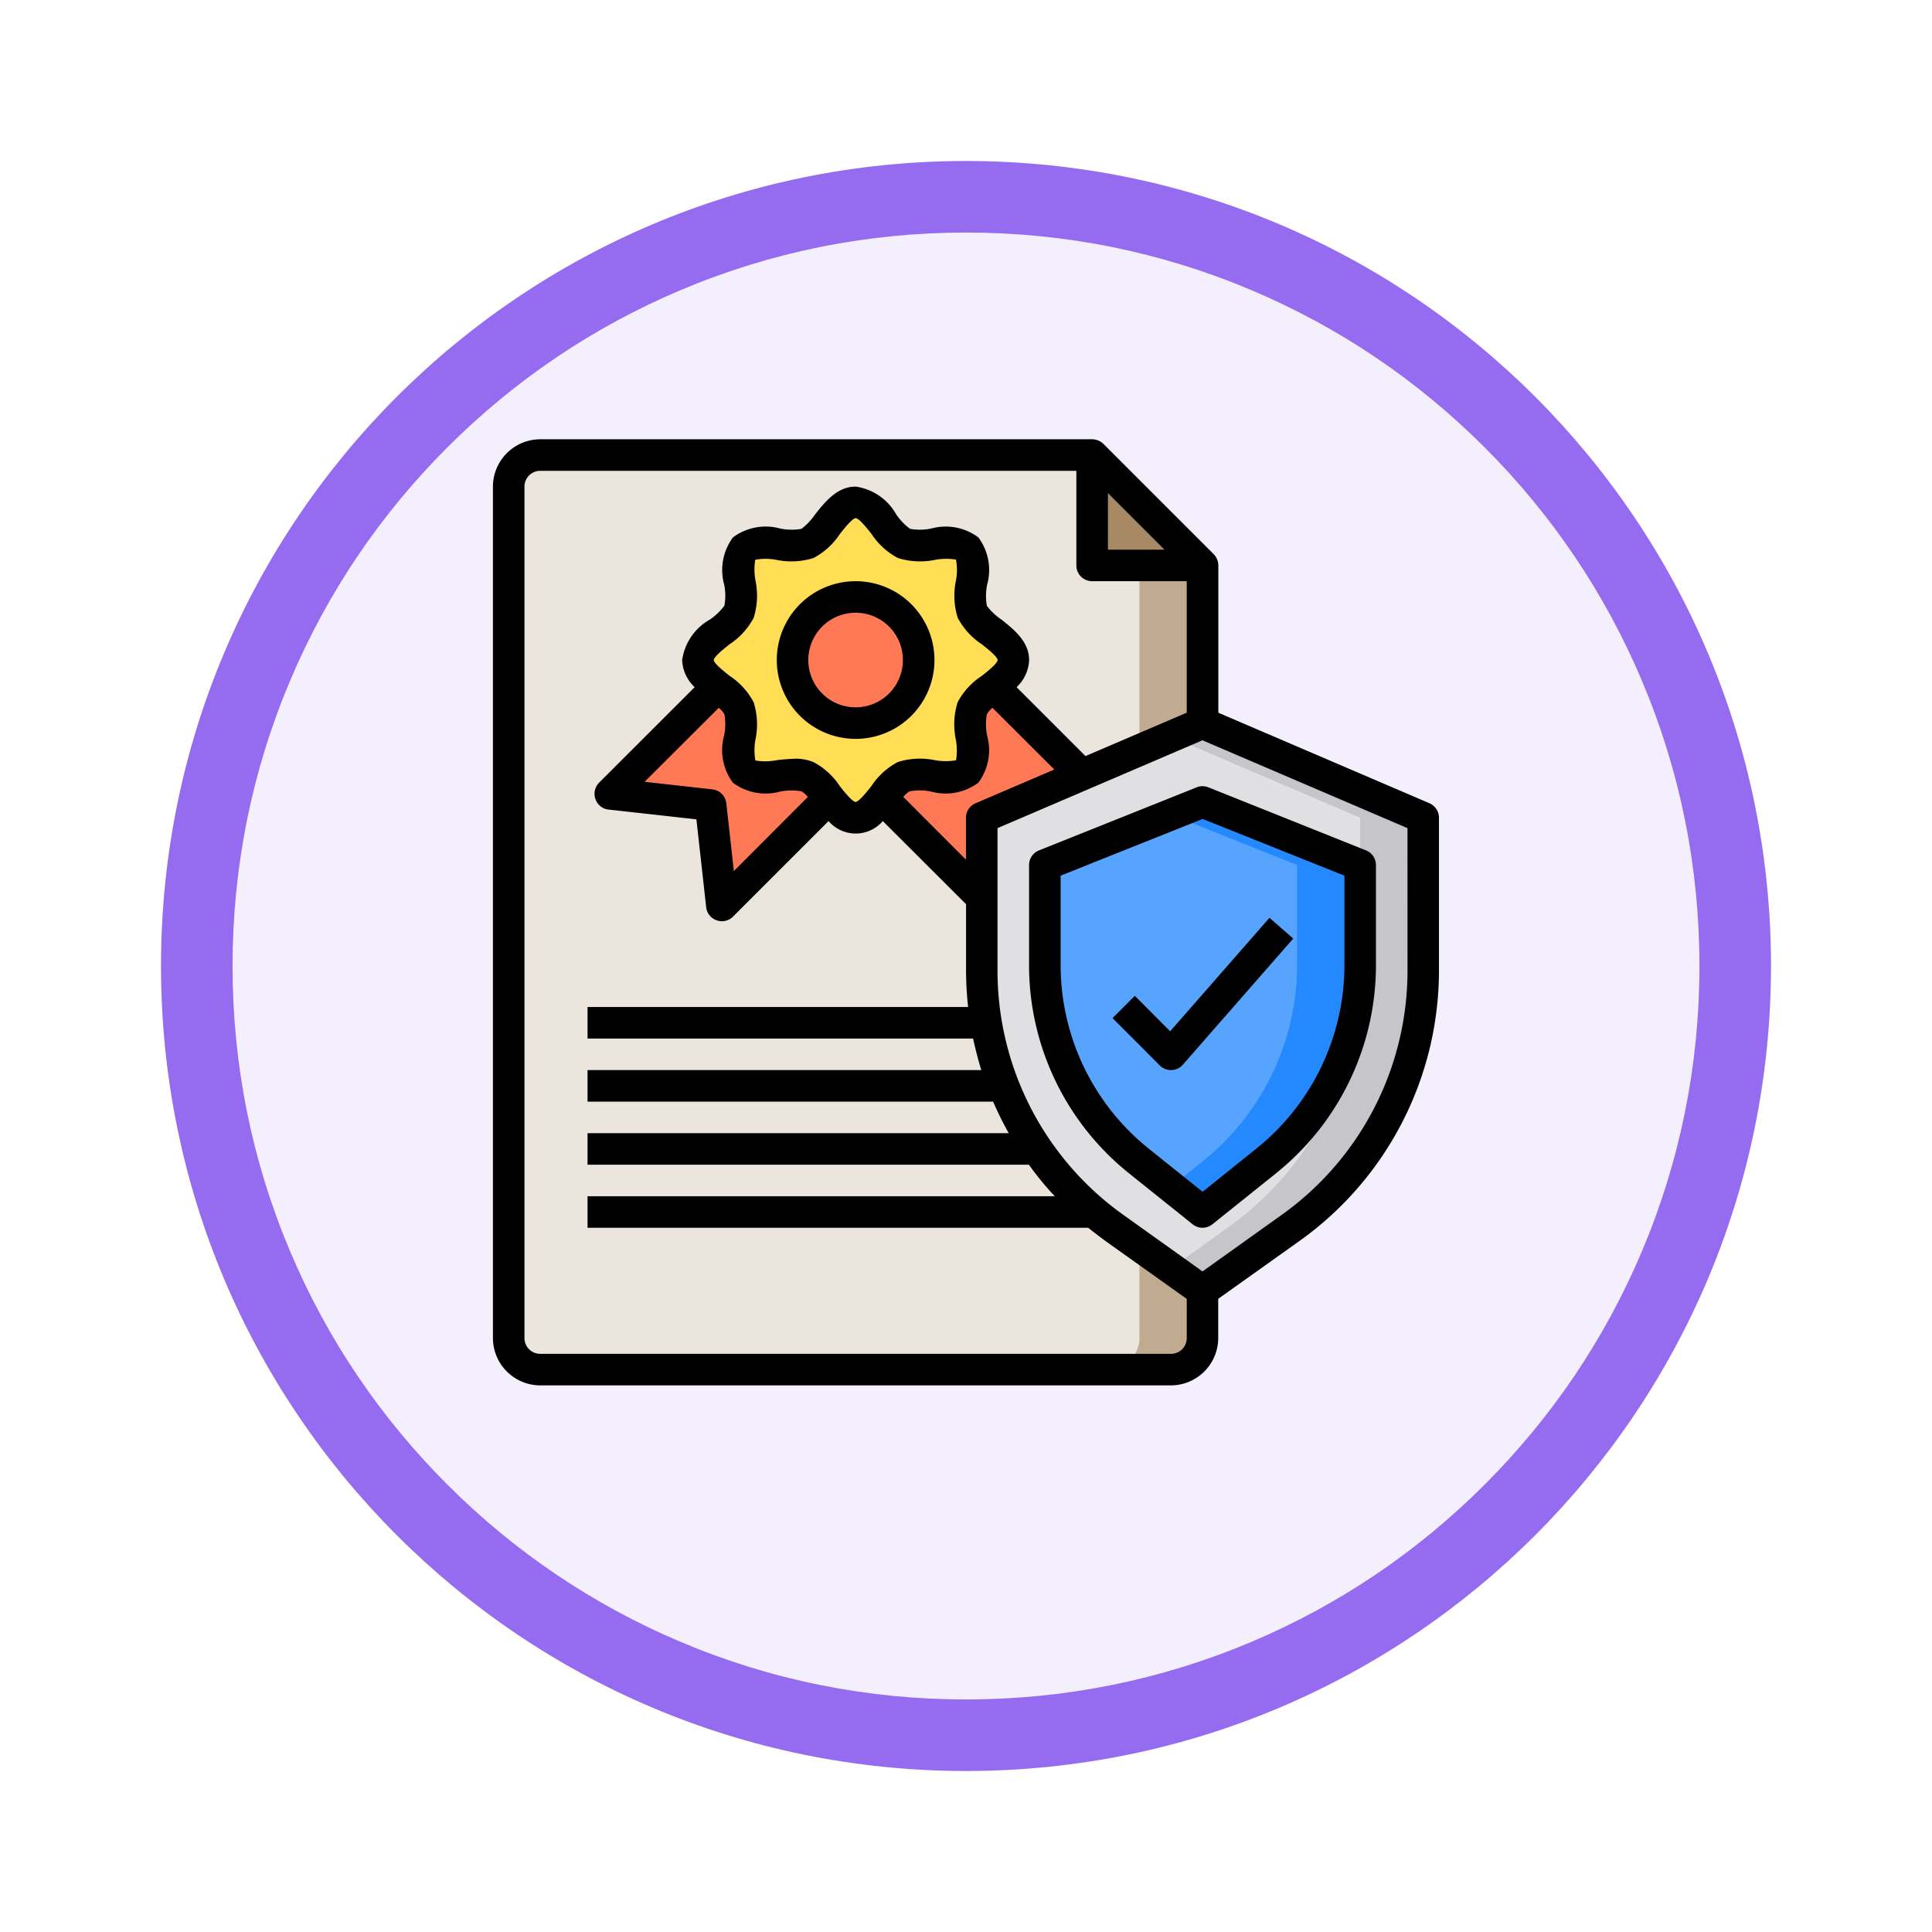 <svg xmlns="http://www.w3.org/2000/svg" xmlns:xlink="http://www.w3.org/1999/xlink" width="108" height="108" viewBox="0 0 108 108">
  <defs>
    <filter id="Trazado_896985" x="0" y="0" width="108" height="108" filterUnits="userSpaceOnUse">
      <feOffset dy="3" input="SourceAlpha"/>
      <feGaussianBlur stdDeviation="3" result="blur"/>
      <feFlood flood-opacity="0.161"/>
      <feComposite operator="in" in2="blur"/>
      <feComposite in="SourceGraphic"/>
    </filter>
  </defs>
  <g id="Grupo_1178525" data-name="Grupo 1178525" transform="translate(-200.759 -3216)">
    <g id="Grupo_1177410" data-name="Grupo 1177410" transform="translate(-0.094 1727.448)">
      <g id="Grupo_1176700" data-name="Grupo 1176700" transform="translate(209.853 1494.552)">
        <g id="Grupo_1111318" data-name="Grupo 1111318" transform="translate(0 0)">
          <g id="Grupo_1109826" data-name="Grupo 1109826">
            <g id="Grupo_1098742" data-name="Grupo 1098742">
              <g transform="matrix(1, 0, 0, 1, -9, -6)" filter="url(#Trazado_896985)">
                <g id="Trazado_896985-2" data-name="Trazado 896985" transform="translate(9 6)" fill="#f2ecfd" opacity="0.859">
                  <path d="M 45 88 C 39.194 88 33.563 86.863 28.263 84.622 C 23.143 82.456 18.544 79.355 14.594 75.406 C 10.645 71.456 7.544 66.857 5.378 61.737 C 3.137 56.437 2 50.806 2 45 C 2 39.194 3.137 33.563 5.378 28.263 C 7.544 23.143 10.645 18.544 14.594 14.594 C 18.544 10.645 23.143 7.544 28.263 5.378 C 33.563 3.137 39.194 2 45 2 C 50.806 2 56.437 3.137 61.737 5.378 C 66.857 7.544 71.456 10.645 75.406 14.594 C 79.355 18.544 82.456 23.143 84.622 28.263 C 86.863 33.563 88 39.194 88 45 C 88 50.806 86.863 56.437 84.622 61.737 C 82.456 66.857 79.355 71.456 75.406 75.406 C 71.456 79.355 66.857 82.456 61.737 84.622 C 56.437 86.863 50.806 88 45 88 Z" stroke="none"/>
                  <path d="M 45 4 C 39.463 4 34.094 5.083 29.042 7.22 C 24.16 9.285 19.775 12.242 16.009 16.009 C 12.242 19.775 9.285 24.16 7.22 29.042 C 5.083 34.094 4 39.463 4 45 C 4 50.537 5.083 55.906 7.22 60.958 C 9.285 65.84 12.242 70.225 16.009 73.991 C 19.775 77.758 24.16 80.715 29.042 82.78 C 34.094 84.917 39.463 86 45 86 C 50.537 86 55.906 84.917 60.958 82.78 C 65.84 80.715 70.225 77.758 73.991 73.991 C 77.758 70.225 80.715 65.84 82.78 60.958 C 84.917 55.906 86 50.537 86 45 C 86 39.463 84.917 34.094 82.78 29.042 C 80.715 24.16 77.758 19.775 73.991 16.009 C 70.225 12.242 65.84 9.285 60.958 7.22 C 55.906 5.083 50.537 4 45 4 M 45 -7.62939453125e-06 C 69.853 -7.62939453125e-06 90 20.147 90 45 L 90 45 C 90 69.853 69.853 90 45 90 C 20.147 90 0 69.853 0 45 L 0 45 C 0 20.147 20.147 -7.62939453125e-06 45 -7.62939453125e-06 Z" stroke="none" fill="#8454ee"/>
                </g>
              </g>
            </g>
          </g>
        </g>
      </g>
    </g>
    <g id="copyright" transform="translate(226.314 3238.556)">
      <path id="Trazado_1033601" data-name="Trazado 1033601" d="M41.785,9.17V52.363a1.768,1.768,0,0,1-1.763,1.763H4.763A1.768,1.768,0,0,1,3,52.363V4.763A1.768,1.768,0,0,1,4.763,3H35.615V9.17Z" transform="translate(-0.119 -0.119)" fill="#ebe5dd"/>
      <path id="Trazado_1033602" data-name="Trazado 1033602" d="M46.289,10V53.192a1.768,1.768,0,0,1-1.763,1.763H41a1.768,1.768,0,0,0,1.763-1.763V10Z" transform="translate(-4.622 -0.948)" fill="#c0ab91"/>
      <path id="Trazado_1033603" data-name="Trazado 1033603" d="M32.63,14.815c0,.573-.538,1.031-1.1,1.481a3.806,3.806,0,0,0-1.2,1.216c-.4.97.45,2.8-.282,3.535s-2.565-.115-3.535.282a3.806,3.806,0,0,0-1.216,1.2c-.45.564-.908,1.1-1.481,1.1s-1.031-.538-1.481-1.1a3.806,3.806,0,0,0-1.216-1.2c-.97-.4-2.8.45-3.535-.282s.115-2.565-.282-3.535A3.806,3.806,0,0,0,16.1,16.3c-.564-.45-1.1-.908-1.1-1.481,0-1.075,1.913-1.763,2.3-2.7.4-.97-.45-2.8.282-3.535s2.565.115,3.535-.282c.934-.388,1.622-2.3,2.7-2.3s1.763,1.913,2.7,2.3c.97.4,2.8-.45,3.535.282s-.115,2.565.282,3.535C30.717,13.052,32.63,13.739,32.63,14.815Z" transform="translate(-1.541 -0.474)" fill="#ffde55"/>
      <circle id="Elipse_13185" data-name="Elipse 13185" cx="3.5" cy="3.5" r="3.5" transform="translate(18.444 10.444)" fill="#ff7956"/>
      <path id="Trazado_1033604" data-name="Trazado 1033604" d="M57.681,25.289v8.559a17.611,17.611,0,0,1-7.389,14.343l-4.952,3.542L40.387,48.19c-.379-.273-.749-.555-1.1-.864a17.326,17.326,0,0,1-3.2-3.526,16.86,16.86,0,0,1-1.86-3.526,16.084,16.084,0,0,1-.978-3.526,16.728,16.728,0,0,1-.247-2.9V25.289l1.869-.8h.009l3.72-1.6L45.341,20Z" transform="translate(-3.674 -2.133)" fill="#e0e0e2"/>
      <path id="Trazado_1033605" data-name="Trazado 1033605" d="M59.1,25.289v8.559a17.611,17.611,0,0,1-7.389,14.343l-4.952,3.542L45,50.473l3.191-2.283a17.61,17.61,0,0,0,7.387-14.342V25.289L45,20.758,46.763,20Z" transform="translate(-5.096 -2.133)" fill="#c6c5ca"/>
      <path id="Trazado_1033606" data-name="Trazado 1033606" d="M54.63,28.526v5.562A14.1,14.1,0,0,1,49.341,45.1l-3.526,2.821L42.289,45.1A14.1,14.1,0,0,1,37,34.088V28.526L45.815,25Z" transform="translate(-4.148 -2.726)" fill="#57a4ff"/>
      <path id="Trazado_1033607" data-name="Trazado 1033607" d="M55.578,28.526v5.562A14.1,14.1,0,0,1,50.289,45.1l-3.526,2.821L45,46.508l1.763-1.41a14.1,14.1,0,0,0,5.289-11.01V28.526L45,25.705,46.763,25Z" transform="translate(-5.096 -2.726)" fill="#2488ff"/>
      <path id="Trazado_1033608" data-name="Trazado 1033608" d="M46.17,9.17H40V3Z" transform="translate(-4.504 -0.119)" fill="#a78966"/>
      <path id="Trazado_1033609" data-name="Trazado 1033609" d="M37.848,22.616l-3.72,1.6H34.12l-1.869.8v4.469L26.68,23.912a3.806,3.806,0,0,1,1.216-1.2c.97-.4,2.8.45,3.535-.282s-.115-2.565.282-3.535a3.806,3.806,0,0,1,1.2-1.216Z" transform="translate(-2.925 -1.858)" fill="#ff7956"/>
      <path id="Trazado_1033610" data-name="Trazado 1033610" d="M21.675,23.912l-6,6L15.055,24.3,9.44,23.683l6-6a3.806,3.806,0,0,1,1.2,1.216c.4.97-.45,2.8.282,3.535s2.565-.115,3.535.282a3.806,3.806,0,0,1,1.216,1.2Z" transform="translate(-0.882 -1.858)" fill="#ff7956"/>
      <path id="Trazado_1033611" data-name="Trazado 1033611" d="M54.351,22.345l-11.8-5.06V9.052a.911.911,0,0,0-.256-.626l-6.17-6.17A.911.911,0,0,0,35.5,2H4.644A2.652,2.652,0,0,0,2,4.644v47.6a2.652,2.652,0,0,0,2.644,2.644H39.9a2.652,2.652,0,0,0,2.644-2.644V50.049l4.592-3.27a18.567,18.567,0,0,0,7.748-15.064V23.155a.881.881,0,0,0-.538-.811ZM36.378,5.006,39.542,8.17H36.378Zm4.407,47.238a.881.881,0,0,1-.881.881H4.644a.881.881,0,0,1-.881-.881V4.644a.881.881,0,0,1,.881-.881h29.97V9.052a.881.881,0,0,0,.881.881h5.289v7.352l-5.659,2.424-3.852-3.852a2.188,2.188,0,0,0,.7-1.516c0-1.04-.864-1.719-1.551-2.265a3.447,3.447,0,0,1-.811-.767,3.188,3.188,0,0,1,.018-1.19,3.057,3.057,0,0,0-.494-2.636A3.062,3.062,0,0,0,26.5,6.989a3.14,3.14,0,0,1-1.181.018,3.284,3.284,0,0,1-.776-.811,3.1,3.1,0,0,0-2.265-1.551c-1.04,0-1.719.864-2.265,1.551a3.447,3.447,0,0,1-.767.811,3.188,3.188,0,0,1-1.19-.018,3.057,3.057,0,0,0-2.636.494,3.057,3.057,0,0,0-.494,2.636A3.14,3.14,0,0,1,14.94,11.3a3.284,3.284,0,0,1-.811.776,3.1,3.1,0,0,0-1.551,2.265,2.188,2.188,0,0,0,.7,1.516L7.932,21.2a.881.881,0,0,0-.2.917.869.869,0,0,0,.732.582l4.91.547.547,4.91a.869.869,0,0,0,.582.732.846.846,0,0,0,.291.053.888.888,0,0,0,.626-.256l5.342-5.342a2,2,0,0,0,3.032,0l4.654,4.645v3.729a19.231,19.231,0,0,0,.115,2.019H7.289V35.5H28.841c.132.6.282,1.181.458,1.763H7.289v1.763H29.96a19.253,19.253,0,0,0,.873,1.763H7.289v1.763H31.961a17.265,17.265,0,0,0,1.446,1.763H7.289v1.763H35.276c.3.238.608.476.917.705l4.592,3.27ZM15.416,21.2a3.057,3.057,0,0,0,2.636.494,3.336,3.336,0,0,1,1.181-.018,1.22,1.22,0,0,1,.37.317l-4.134,4.143-.423-3.79a.881.881,0,0,0-.776-.776l-3.79-.423,4.143-4.134a1.208,1.208,0,0,1,.317.361,3.188,3.188,0,0,1-.018,1.19A3.057,3.057,0,0,0,15.416,21.2Zm3.447-1.34a9.642,9.642,0,0,0-1,.079,3.385,3.385,0,0,1-1.19.018,3.2,3.2,0,0,1,.009-1.2,4.132,4.132,0,0,0-.106-2.054,4.005,4.005,0,0,0-1.349-1.481c-.291-.229-.881-.7-.881-.881s.591-.652.881-.881a4.005,4.005,0,0,0,1.349-1.481,4.132,4.132,0,0,0,.106-2.054,3.385,3.385,0,0,1-.018-1.19,3.2,3.2,0,0,1,1.2.009,4.132,4.132,0,0,0,2.054-.106,4.005,4.005,0,0,0,1.481-1.349c.229-.291.7-.881.881-.881s.652.591.881.881a4.005,4.005,0,0,0,1.481,1.349,4.132,4.132,0,0,0,2.054.106,3.385,3.385,0,0,1,1.19-.018,3.2,3.2,0,0,1-.009,1.2,4.132,4.132,0,0,0,.106,2.054,4.005,4.005,0,0,0,1.349,1.481c.291.229.881.7.881.881s-.591.652-.881.881A4.005,4.005,0,0,0,27.977,16.7a4.132,4.132,0,0,0-.106,2.054,3.385,3.385,0,0,1,.018,1.19,3.4,3.4,0,0,1-1.2-.009,4.132,4.132,0,0,0-2.054.106,4.005,4.005,0,0,0-1.481,1.349c-.229.291-.7.881-.881.881s-.652-.591-.881-.881a4.005,4.005,0,0,0-1.481-1.349,2.663,2.663,0,0,0-1.049-.185Zm6.444,1.816a3.188,3.188,0,0,1,1.19.018,3.062,3.062,0,0,0,2.636-.494,3.057,3.057,0,0,0,.494-2.636,3.14,3.14,0,0,1-.018-1.181,1.22,1.22,0,0,1,.317-.37l3.455,3.447-4.4,1.886a.881.881,0,0,0-.538.811V25.5l-3.5-3.508a1.208,1.208,0,0,1,.361-.317Zm27.819,10.04a16.768,16.768,0,0,1-7.017,13.628l-4.443,3.173-4.443-3.173a16.768,16.768,0,0,1-7.017-13.628V23.737l11.459-4.91,11.459,4.91Z"/>
      <path id="Trazado_1033612" data-name="Trazado 1033612" d="M45.369,24.063l-8.815,3.526a.881.881,0,0,0-.554.819v5.562a14.909,14.909,0,0,0,5.624,11.7l3.522,2.821a.881.881,0,0,0,1.1,0l3.521-2.821a14.909,14.909,0,0,0,5.624-11.7V28.407a.881.881,0,0,0-.554-.819l-8.815-3.526A.881.881,0,0,0,45.369,24.063ZM53.63,29v4.965a13.153,13.153,0,0,1-4.963,10.324L45.7,46.672l-2.971-2.38a13.153,13.153,0,0,1-4.963-10.322V29L45.7,25.831Z" transform="translate(-4.03 -2.607)"/>
      <path id="Trazado_1033613" data-name="Trazado 1033613" d="M42.539,36.706l-1.246,1.246L43.937,40.6a.881.881,0,0,0,.623.258h.029a.881.881,0,0,0,.635-.3l6.17-7.052-1.328-1.16L44.514,38.69Z" transform="translate(-4.657 -3.596)"/>
      <path id="Trazado_1033614" data-name="Trazado 1033614" d="M28.815,15.407a4.407,4.407,0,1,0-4.407,4.407,4.407,4.407,0,0,0,4.407-4.407Zm-7.052,0a2.644,2.644,0,1,1,2.644,2.644,2.644,2.644,0,0,1-2.644-2.644Z" transform="translate(-2.133 -1.067)"/>
    </g>
  </g>
</svg>
